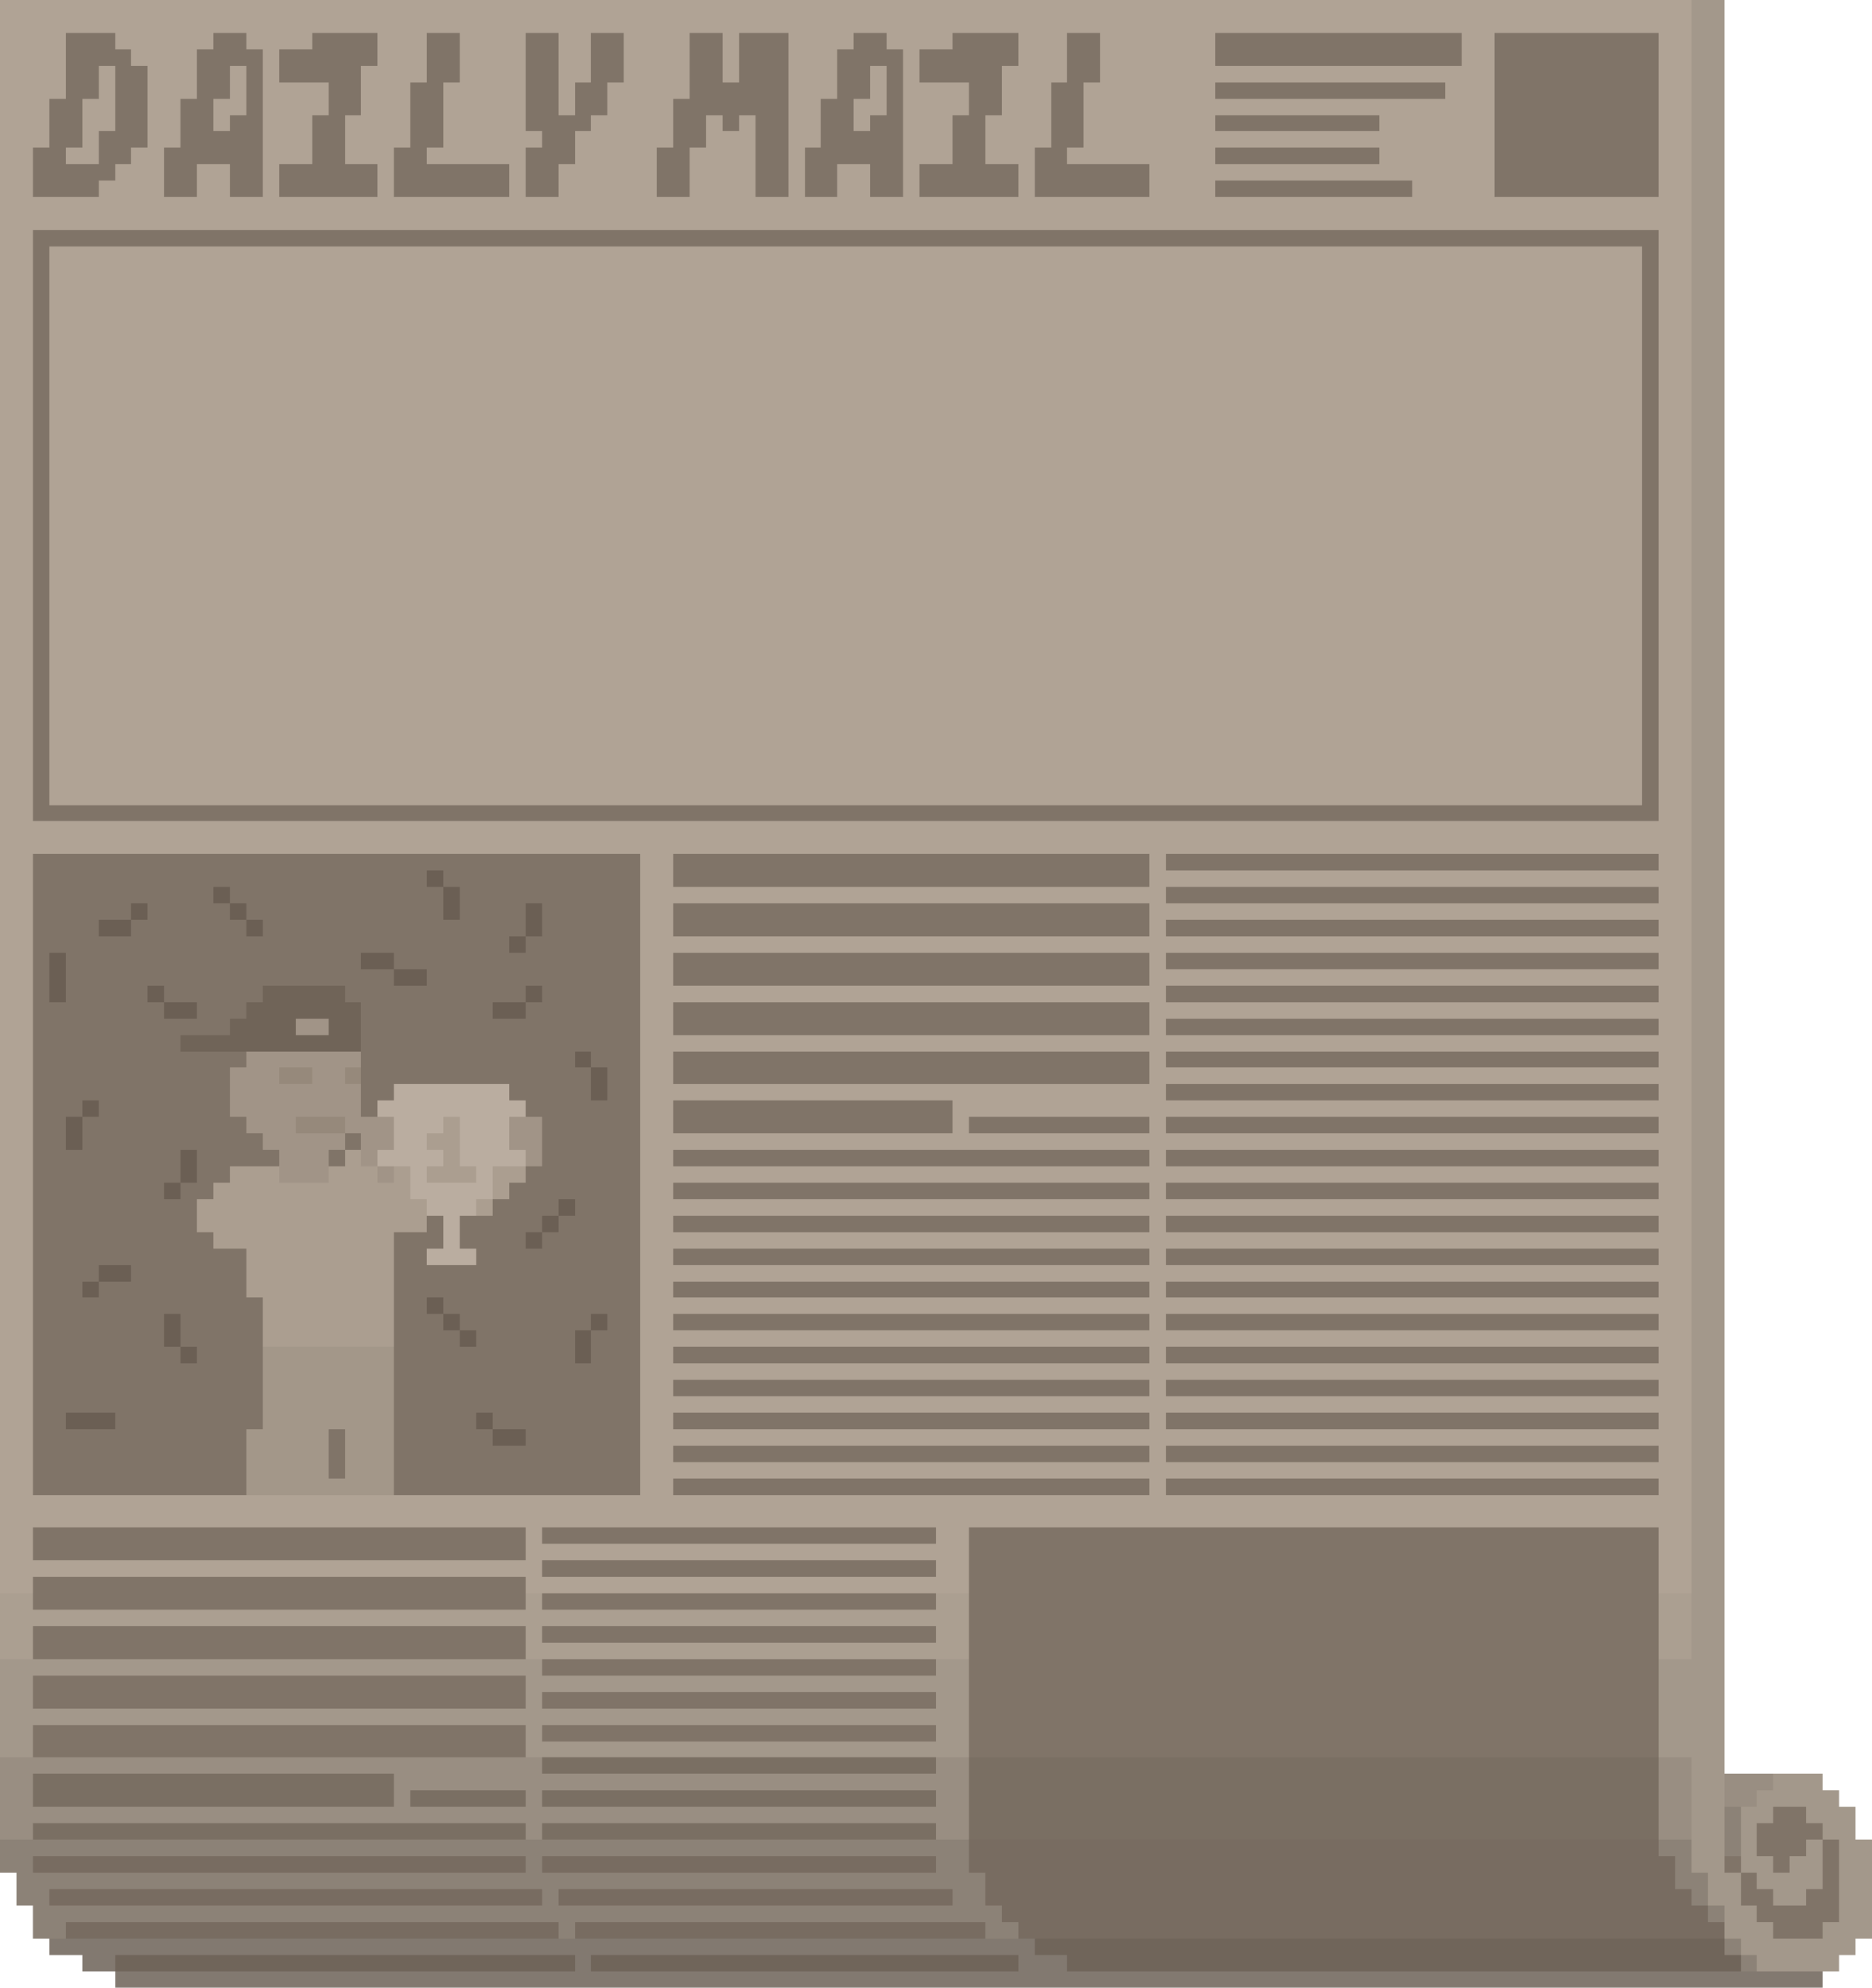<svg xmlns="http://www.w3.org/2000/svg" viewBox="0 -0.5 114 121" shape-rendering="crispEdges">
<path stroke="#b0a395" d="M0 0h103M0 1h103M0 2h4M7 2h6M15 2h4M23 2h3M28 2h4M34 2h2M38 2h4M44 2h1M48 2h4M54 2h4M62 2h3M67 2h7M89 2h2M101 2h2M0 3h4M8 3h4M16 3h1M23 3h3M28 3h4M34 3h2M38 3h4M44 3h1M48 3h3M55 3h1M62 3h3M67 3h7M89 3h2M101 3h2M0 4h4M6 4h1M9 4h3M14 4h1M16 4h1M22 4h4M28 4h4M34 4h2M38 4h4M44 4h1M48 4h3M53 4h1M55 4h1M61 4h4M67 4h24M101 4h2M0 5h4M6 5h1M9 5h3M14 5h1M16 5h4M22 5h3M27 5h5M34 5h1M37 5h5M48 5h3M53 5h1M55 5h4M61 5h3M66 5h8M88 5h3M101 5h2M0 6h3M5 6h2M9 6h2M13 6h2M16 6h4M22 6h3M27 6h5M34 6h1M37 6h4M48 6h2M52 6h2M55 6h4M61 6h3M66 6h25M101 6h2M0 7h3M5 7h2M9 7h2M13 7h1M16 7h3M21 7h4M27 7h5M36 7h5M43 7h1M45 7h1M48 7h2M52 7h1M55 7h3M60 7h4M66 7h8M84 7h7M101 7h2M0 8h3M5 8h1M9 8h2M16 8h3M21 8h4M27 8h6M35 8h6M43 8h3M48 8h2M55 8h3M60 8h4M66 8h25M101 8h2M0 9h2M4 9h2M8 9h2M16 9h3M21 9h3M26 9h6M35 9h5M42 9h4M48 9h1M55 9h3M60 9h3M65 9h9M84 9h7M101 9h2M0 10h2M7 10h3M12 10h2M16 10h1M23 10h1M31 10h1M34 10h6M42 10h4M48 10h1M51 10h2M55 10h1M62 10h1M70 10h21M101 10h2M0 11h2M6 11h4M12 11h2M16 11h1M23 11h1M31 11h1M34 11h6M42 11h4M48 11h1M51 11h2M55 11h1M62 11h1M70 11h4M86 11h5M101 11h2M0 12h103M0 13h103M0 14h2M101 14h2M0 15h2M3 15h97M101 15h2M0 16h2M3 16h97M101 16h2M0 17h2M3 17h97M101 17h2M0 18h2M3 18h97M101 18h2M0 19h2M3 19h97M101 19h2M0 20h2M3 20h97M101 20h2M0 21h2M3 21h97M101 21h2M0 22h2M3 22h97M101 22h2M0 23h2M3 23h97M101 23h2M0 24h2M3 24h97M101 24h2M0 25h2M3 25h97M101 25h2M0 26h2M3 26h97M101 26h2M0 27h2M3 27h97M101 27h2M0 28h2M3 28h97M101 28h2M0 29h2M3 29h97M101 29h2M0 30h2M3 30h97M101 30h2M0 31h2M3 31h97M101 31h2M0 32h2M3 32h97M101 32h2M0 33h2M3 33h97M101 33h2M0 34h2M3 34h97M101 34h2M0 35h2M3 35h97M101 35h2M0 36h2M3 36h97M101 36h2M0 37h2M3 37h97M101 37h2M0 38h2M3 38h97M101 38h2M0 39h2M3 39h97M101 39h2M0 40h2M3 40h97M101 40h2M0 41h2M3 41h97M101 41h2M0 42h2M3 42h97M101 42h2M0 43h2M3 43h97M101 43h2M0 44h2M3 44h97M101 44h2M0 45h2M3 45h97M101 45h2M0 46h2M3 46h97M101 46h2M0 47h2M3 47h97M101 47h2M0 48h2M3 48h97M101 48h2M0 49h2M101 49h2M0 50h103M0 51h103M0 52h2M39 52h2M70 52h1M101 52h2M0 53h2M39 53h2M70 53h33M0 54h2M39 54h32M101 54h2M0 55h2M39 55h2M70 55h33M0 56h2M39 56h2M70 56h1M101 56h2M0 57h2M39 57h64M0 58h2M39 58h2M70 58h1M101 58h2M0 59h2M39 59h2M70 59h33M0 60h2M39 60h32M101 60h2M0 61h2M39 61h2M70 61h33M0 62h2M39 62h2M70 62h1M101 62h2M0 63h2M39 63h64M0 64h2M39 64h2M70 64h1M101 64h2M0 65h2M39 65h2M70 65h33M0 66h2M39 66h32M101 66h2M0 67h2M39 67h2M58 67h45M0 68h2M39 68h2M58 68h1M70 68h1M101 68h2M0 69h2M39 69h64M0 70h2M39 70h2M70 70h1M101 70h2M0 71h2M39 71h64M0 72h2M39 72h2M70 72h1M101 72h2M0 73h2M39 73h64M0 74h2M39 74h2M70 74h1M101 74h2M0 75h2M39 75h64M0 76h2M39 76h2M70 76h1M101 76h2M0 77h2M39 77h64M0 78h2M39 78h2M70 78h1M101 78h2M0 79h2M39 79h64M0 80h2M39 80h2M70 80h1M101 80h2M0 81h2M39 81h64M0 82h2M39 82h2M70 82h1M101 82h2M0 83h2M39 83h64M0 84h2M39 84h2M70 84h1M101 84h2M0 85h2M39 85h64M0 86h2M39 86h2M70 86h1M101 86h2M0 87h2M39 87h64M0 88h2M39 88h2M70 88h1M101 88h2M0 89h2M39 89h64M0 90h2M39 90h2M70 90h1M101 90h2M0 91h103M0 92h103M0 93h2M32 93h1M57 93h2M101 93h2M0 94h2M32 94h27M101 94h2M0 95h33M57 95h2M101 95h2M0 96h2M32 96h27M101 96h2" />
<path stroke="#a3988b" d="M103 0h2M103 1h2M103 2h2M103 3h2M103 4h2M103 5h2M103 6h2M103 7h2M103 8h2M103 9h2M103 10h2M103 11h2M103 12h2M103 13h2M103 14h2M103 15h2M103 16h2M103 17h2M103 18h2M103 19h2M103 20h2M103 21h2M103 22h2M103 23h2M103 24h2M103 25h2M103 26h2M103 27h2M103 28h2M103 29h2M103 30h2M103 31h2M103 32h2M103 33h2M103 34h2M103 35h2M103 36h2M103 37h2M103 38h2M103 39h2M103 40h2M103 41h2M103 42h2M103 43h2M103 44h2M103 45h2M103 46h2M103 47h2M103 48h2M103 49h2M103 50h2M103 51h2M103 52h2M103 53h2M103 54h2M103 55h2M103 56h2M103 57h2M103 58h2M103 59h2M103 60h2M103 61h2M103 62h2M103 63h2M103 64h2M103 65h2M103 66h2M103 67h2M103 68h2M103 69h2M103 70h2M103 71h2M103 72h2M103 73h2M103 74h2M103 75h2M103 76h2M103 77h2M103 78h2M103 79h2M103 80h2M103 81h2M103 82h2M103 83h2M103 84h2M103 85h2M103 86h2M103 87h2M103 88h2M103 89h2M103 90h2M103 91h2M103 92h2M103 93h2M103 94h2M103 95h2M103 96h2M103 97h2M103 98h2M103 99h2M103 100h2M0 101h33M57 101h2M101 101h4M0 102h2M32 102h27M101 102h4M0 103h2M32 103h1M57 103h2M101 103h4M0 104h59M101 104h4M0 105h2M32 105h1M57 105h2M101 105h4M0 106h2M32 106h27M101 106h4M103 107h2M103 108h2M108 108h3M103 109h2M107 109h5M103 110h2M106 110h2M110 110h3M103 111h2M106 111h1M111 111h2M103 112h2M106 112h1M110 112h1M112 112h2M103 113h2M106 113h2M109 113h2M112 113h2M104 114h2M107 114h4M112 114h2M104 115h2M108 115h2M112 115h2M105 116h2M112 116h2M105 117h3M111 117h3M106 118h7M107 119h5" />
<path stroke="#807468" d="M4 2h3M13 2h2M19 2h4M26 2h2M32 2h2M36 2h2M42 2h2M45 2h3M52 2h2M58 2h4M65 2h2M74 2h15M91 2h10M4 3h4M12 3h4M17 3h6M26 3h2M32 3h2M36 3h2M42 3h2M45 3h3M51 3h4M56 3h6M65 3h2M74 3h15M91 3h10M4 4h2M7 4h2M12 4h2M15 4h1M17 4h5M26 4h2M32 4h2M36 4h2M42 4h2M45 4h3M51 4h2M54 4h1M56 4h5M65 4h2M91 4h10M4 5h2M7 5h2M12 5h2M15 5h1M20 5h2M25 5h2M32 5h2M35 5h2M42 5h6M51 5h2M54 5h1M59 5h2M64 5h2M74 5h14M91 5h10M3 6h2M7 6h2M11 6h2M15 6h1M20 6h2M25 6h2M32 6h2M35 6h2M41 6h7M50 6h2M54 6h1M59 6h2M64 6h2M91 6h10M3 7h2M7 7h2M11 7h2M14 7h2M19 7h2M25 7h2M32 7h4M41 7h2M44 7h1M46 7h2M50 7h2M53 7h2M58 7h2M64 7h2M74 7h10M91 7h10M3 8h2M6 8h3M11 8h5M19 8h2M25 8h2M33 8h2M41 8h2M46 8h2M50 8h5M58 8h2M64 8h2M91 8h10M2 9h2M6 9h2M10 9h6M19 9h2M24 9h2M32 9h3M40 9h2M46 9h2M49 9h6M58 9h2M63 9h2M74 9h10M91 9h10M2 10h5M10 10h2M14 10h2M17 10h6M24 10h7M32 10h2M40 10h2M46 10h2M49 10h2M53 10h2M56 10h6M63 10h7M91 10h10M2 11h4M10 11h2M14 11h2M17 11h6M24 11h7M32 11h2M40 11h2M46 11h2M49 11h2M53 11h2M56 11h6M63 11h7M74 11h12M91 11h10M2 14h99M2 15h1M100 15h1M2 16h1M100 16h1M2 17h1M100 17h1M2 18h1M100 18h1M2 19h1M100 19h1M2 20h1M100 20h1M2 21h1M100 21h1M2 22h1M100 22h1M2 23h1M100 23h1M2 24h1M100 24h1M2 25h1M100 25h1M2 26h1M100 26h1M2 27h1M100 27h1M2 28h1M100 28h1M2 29h1M100 29h1M2 30h1M100 30h1M2 31h1M100 31h1M2 32h1M100 32h1M2 33h1M100 33h1M2 34h1M100 34h1M2 35h1M100 35h1M2 36h1M100 36h1M2 37h1M100 37h1M2 38h1M100 38h1M2 39h1M100 39h1M2 40h1M100 40h1M2 41h1M100 41h1M2 42h1M100 42h1M2 43h1M100 43h1M2 44h1M100 44h1M2 45h1M100 45h1M2 46h1M100 46h1M2 47h1M100 47h1M2 48h1M100 48h1M2 49h99M2 52h37M41 52h29M71 52h30M2 53h24M27 53h12M41 53h29M2 54h11M14 54h13M28 54h11M71 54h30M2 55h6M9 55h5M15 55h12M28 55h4M33 55h6M41 55h29M2 56h4M8 56h7M16 56h16M33 56h6M41 56h29M71 56h30M2 57h29M32 57h7M2 58h1M4 58h18M24 58h15M41 58h29M71 58h30M2 59h1M4 59h20M26 59h13M41 59h29M2 60h1M4 60h5M10 60h6M21 60h11M33 60h6M71 60h30M2 61h8M12 61h3M22 61h8M32 61h7M41 61h29M2 62h12M22 62h17M41 62h29M71 62h30M2 63h9M22 63h17M2 64h13M22 64h13M36 64h3M41 64h29M71 64h30M2 65h12M22 65h14M37 65h2M41 65h29M2 66h12M22 66h2M31 66h5M37 66h2M71 66h30M2 67h3M6 67h8M22 67h1M32 67h7M41 67h17M2 68h2M5 68h10M33 68h6M41 68h17M59 68h11M71 68h30M2 69h2M5 69h11M21 69h1M33 69h6M2 70h9M12 70h5M20 70h1M33 70h6M41 70h29M71 70h30M2 71h9M12 71h2M32 71h7M2 72h8M11 72h2M31 72h8M41 72h29M71 72h30M2 73h10M30 73h4M35 73h4M2 74h10M26 74h1M28 74h5M34 74h5M41 74h29M71 74h30M2 75h11M24 75h3M28 75h4M33 75h6M2 76h13M24 76h2M29 76h10M41 76h29M71 76h30M2 77h4M8 77h7M24 77h15M2 78h3M6 78h9M24 78h15M41 78h29M71 78h30M2 79h14M24 79h2M27 79h12M2 80h8M11 80h5M24 80h3M28 80h8M37 80h2M41 80h29M71 80h30M2 81h8M11 81h5M24 81h4M29 81h6M36 81h3M2 82h9M12 82h4M24 82h11M36 82h3M41 82h29M71 82h30M2 83h14M24 83h15M2 84h14M24 84h15M41 84h29M71 84h30M2 85h14M24 85h15M2 86h2M7 86h9M24 86h5M30 86h9M41 86h29M71 86h30M2 87h13M20 87h1M24 87h6M32 87h7M2 88h13M20 88h1M24 88h15M41 88h29M71 88h30M2 89h13M20 89h1M24 89h15M2 90h13M24 90h15M41 90h29M71 90h30M2 93h30M33 93h24M59 93h42M2 94h30M59 94h42M33 95h24M59 95h42M2 96h30M59 96h42M2 97h30M33 97h24M59 97h42M59 98h42M2 99h30M33 99h24M59 99h42M2 100h30M59 100h42M33 101h24M59 101h42M2 102h30M59 102h42M2 103h30M33 103h24M59 103h42M59 104h42M2 105h30M33 105h24M59 105h42M2 106h30M59 106h42M108 110h2M107 111h4M107 112h3M111 112h1M105 113h1M108 113h1M111 113h1M106 114h1M111 114h1M106 115h2M110 115h2M107 116h5M108 117h3" />
<path stroke="#6b5f54" d="M26 53h1M13 54h1M27 54h1M8 55h1M14 55h1M27 55h1M32 55h1M6 56h2M15 56h1M32 56h1M31 57h1M3 58h1M22 58h2M3 59h1M24 59h2M3 60h1M9 60h1M32 60h1M10 61h2M30 61h2M35 64h1M36 65h1M36 66h1M5 67h1M4 68h1M4 69h1M11 70h1M11 71h1M10 72h1M34 73h1M33 74h1M32 75h1M6 77h2M5 78h1M26 79h1M10 80h1M27 80h1M36 80h1M10 81h1M28 81h1M35 81h1M11 82h1M35 82h1M4 86h3M29 86h1M30 87h2" />
<path stroke="#706458" d="M16 60h5M15 61h7M14 62h4M20 62h2M11 63h11" />
<path stroke="#a19487" d="M18 62h2M15 64h7M14 65h3M19 65h2M14 66h8M14 67h8M15 68h3M21 68h3M31 68h2M16 69h5M22 69h2M31 69h2M17 70h3M22 70h1M32 70h1M17 71h3M23 71h1" />
<path stroke="#96897b" d="M17 65h2M21 65h1M18 68h3" />
<path stroke="#baada0" d="M24 66h7M23 67h9M24 68h3M28 68h3M24 69h2M28 69h3M23 70h4M28 70h4M25 71h1M29 71h1M25 72h5M26 73h3M27 74h1M27 75h1M26 76h3" />
<path stroke="#ab9e90" d="M27 68h1M26 69h2M21 70h1M27 70h1M14 71h3M20 71h3M24 71h1M26 71h3M30 71h2M13 72h12M30 72h1M12 73h14M29 73h1M12 74h14M13 75h11M15 76h9M15 77h9M15 78h9M16 79h8M16 80h8M16 81h8" />
<path stroke="#a39789" d="M16 82h8M16 83h8M16 84h8M16 85h8M16 86h8M15 87h5M21 87h3M15 88h5M21 88h3M15 89h5M21 89h3M15 90h9" />
<path stroke="#ab9f91" d="M0 97h2M32 97h1M57 97h2M101 97h2M0 98h59M101 98h2M0 99h2M32 99h1M57 99h2M101 99h2M0 100h2M32 100h27M101 100h2" />
<path stroke="#998e82" d="M0 107h33M57 107h2M101 107h2M0 108h2M24 108h35M101 108h2M105 108h3M0 109h2M24 109h1M32 109h1M57 109h2M101 109h2M105 109h2M0 110h59M101 110h2M0 111h2M32 111h1M57 111h2M101 111h2" />
<path stroke="#7a6f63" d="M33 107h24M59 107h42M2 108h22M59 108h42M2 109h22M25 109h7M33 109h24M59 109h42M59 110h42M2 111h30M33 111h24M59 111h42" />
<path stroke="#8c8277" d="M105 110h1M105 111h1M0 112h59M101 112h2M105 112h1M0 113h2M32 113h1M57 113h2M102 113h1M1 114h59M102 114h2M1 115h2M33 115h1M58 115h2M103 115h1M2 116h59M104 116h1M2 117h2M34 117h1M60 117h2M105 118h1M106 119h1" />
<path stroke="#786c61" d="M59 112h42M2 113h30M33 113h24M59 113h43M60 114h42M3 115h30M34 115h24M60 115h43M61 116h43M4 117h30M35 117h25M62 117h43" />
<path stroke="#827970" d="M3 118h60M5 119h2M35 119h1M62 119h3M7 120h104" />
<path stroke="#70655a" d="M63 118h42M7 119h28M36 119h26M65 119h41" />
</svg>
